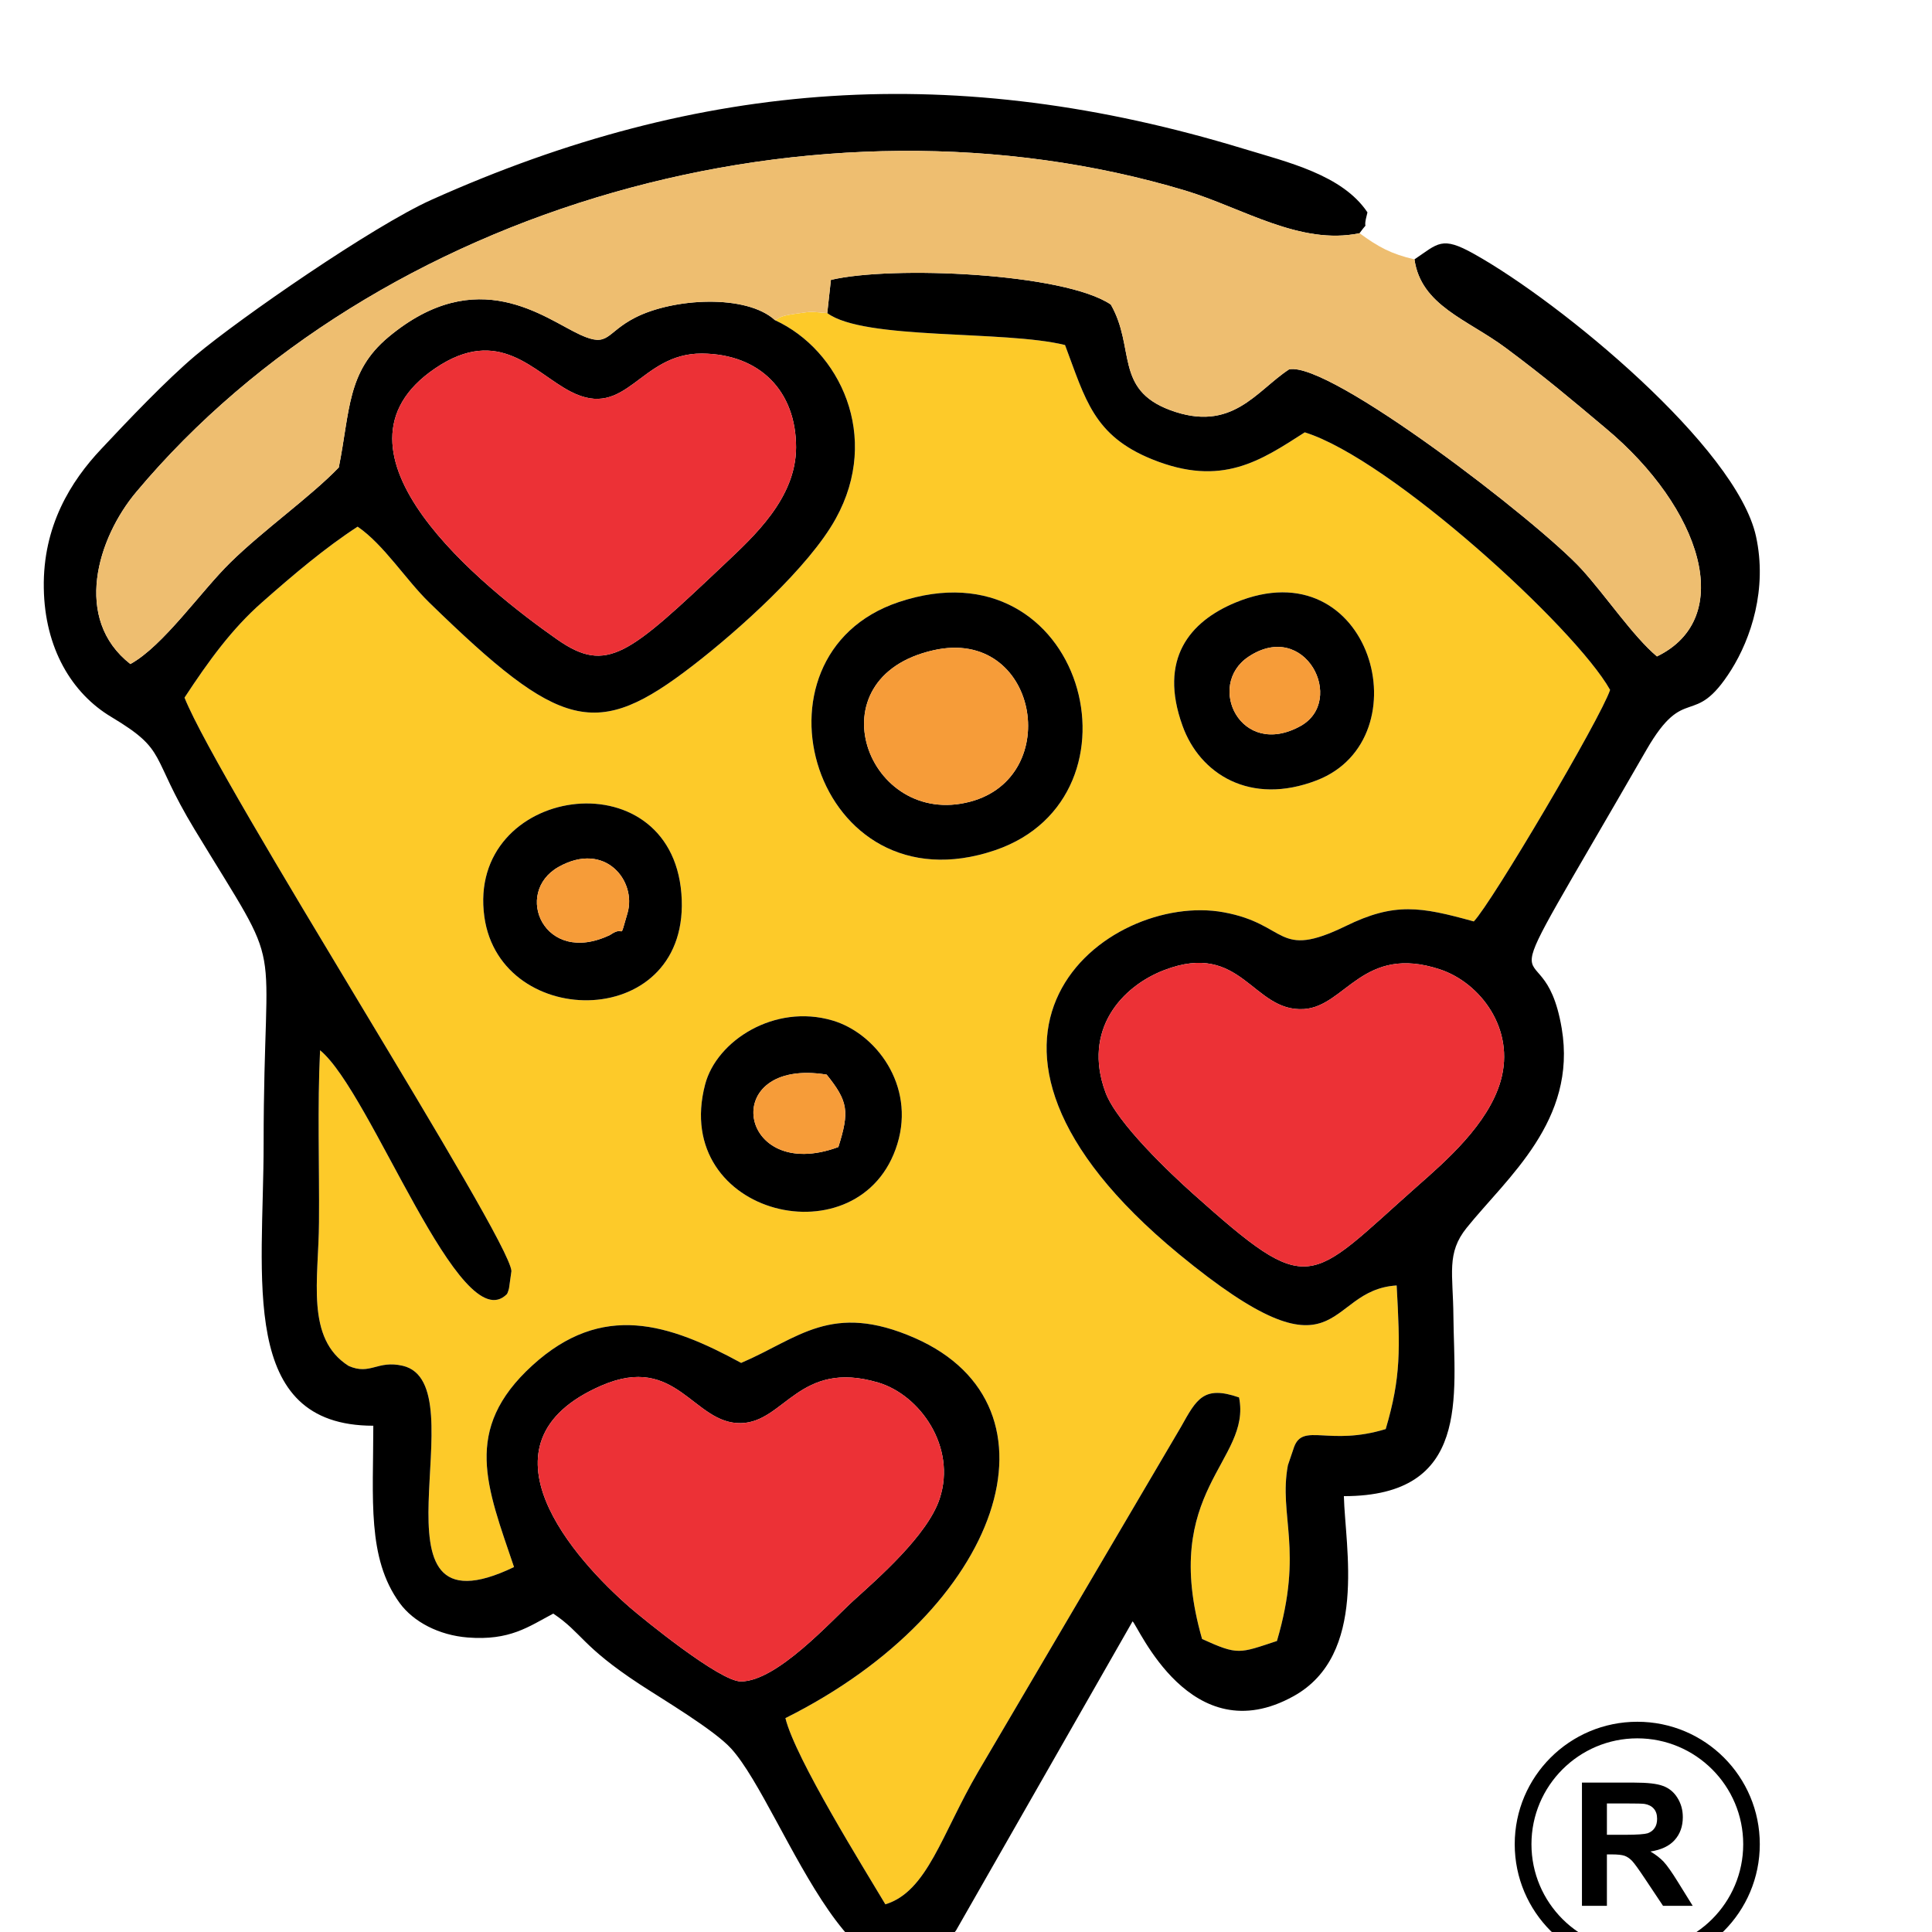 <?xml version="1.0" encoding="UTF-8"?>
<!DOCTYPE svg PUBLIC "-//W3C//DTD SVG 1.1//EN" "http://www.w3.org/Graphics/SVG/1.1/DTD/svg11.dtd">
<!-- Creator: CorelDRAW -->
<svg xmlns="http://www.w3.org/2000/svg" xml:space="preserve" width="1.27mm" height="1.27mm" version="1.1" style="shape-rendering:geometricPrecision; text-rendering:geometricPrecision; image-rendering:optimizeQuality; fill-rule:evenodd; clip-rule:evenodd"
viewBox="0 0 127 127"
 xmlns:xlink="http://www.w3.org/1999/xlink"
 xmlns:xodm="http://www.corel.com/coreldraw/odm/2003">
 <defs>
  <style type="text/css">
   <![CDATA[
    .fil1 {fill:black}
    .fil5 {fill:black}
    .fil3 {fill:#EC3136}
    .fil2 {fill:#EEBE70}
    .fil4 {fill:#F69C39}
    .fil0 {fill:#FDCA29}
   ]]>
  </style>
 </defs>
 <g id="Camada_x0020_1">
  <g id="_2238371675808">
   <g>
    <path class="fil0" d="M58.99 75.19c-2.36,7.74 -14.91,4.77 -12.64,-3.9 0.75,-2.88 4.57,-5.33 8.37,-4.21 2.84,0.83 5.45,4.25 4.27,8.11zm-27.15 -14.92c-1.2,-8.6 12.22,-10.59 12.95,-1.54 0.73,9.07 -11.89,9.11 -12.95,1.54zm27.23 -20.69c12.17,-4.08 16.69,12.79 6.34,16.31 -11.9,4.04 -16.8,-12.8 -6.34,-16.31zm22.14 0.03c8.93,-3.7 12.4,8.94 5.36,11.68 -4.39,1.7 -7.71,-0.42 -8.84,-3.59 -1.58,-4.38 0.47,-6.84 3.48,-8.09zm-26.83 -19.03c-1.16,-0.08 -0.81,-0.14 -2.06,0.04 -1.19,0.17 -1.07,0.29 -1.37,0.43 4.25,1.96 6.98,7.64 3.99,13.04 -1.75,3.18 -6.39,7.34 -9.37,9.64 -6.39,4.94 -8.69,4.31 -17.35,-4.12 -1.56,-1.52 -2.98,-3.8 -4.71,-4.99 -2.13,1.38 -4.24,3.17 -6.28,4.97 -1.98,1.74 -3.52,3.86 -5.1,6.27 2.32,5.78 21.34,35.45 21.49,37.69l-0.16 1.14c-0.02,0.08 -0.07,0.26 -0.13,0.37 -3.07,3.14 -8.92,-13.27 -12.29,-16.02 -0.18,3.76 -0.04,7.54 -0.07,11.3 -0.02,3.74 -0.91,7.64 1.95,9.45 1.44,0.63 1.87,-0.4 3.56,-0.01 5.14,1.22 -3.05,18.21 7.31,13.23 -1.78,-5.27 -3.42,-9.03 1.2,-13.25 4.61,-4.21 8.99,-2.75 13.73,-0.17 3.76,-1.6 5.92,-4.05 11.43,-1.63 10.18,4.49 5.77,17.85 -8.52,24.98 0.65,2.66 5.23,9.98 6.57,12.24 2.76,-0.84 3.69,-4.59 6.09,-8.7l13.34 -22.68c1.03,-1.84 1.49,-2.75 3.82,-1.94 0.84,4.19 -5.24,6.1 -2.43,15.88 2.38,1.08 2.43,0.95 4.92,0.13 1.77,-6.01 0.1,-8.21 0.72,-11.55l0.41 -1.21c0.6,-1.6 2.29,-0.03 6.02,-1.17 1.01,-3.41 0.95,-5.25 0.72,-9.44 -4.85,0.29 -3.45,6.88 -14.31,-2.06 -17.34,-14.29 -4.68,-23.87 2.94,-22.47 4.27,0.78 3.44,3.13 8.01,0.91 3.22,-1.58 4.93,-1.28 8.43,-0.31 1.16,-1.19 8.33,-13.33 8.96,-15.22 -2.29,-4.08 -14.44,-15.18 -20.07,-16.93 -2.89,1.85 -5.45,3.63 -10.04,1.77 -3.85,-1.56 -4.38,-3.95 -5.72,-7.51 -3.99,-0.99 -13.22,-0.3 -15.63,-2.1z"/>
    <path class="fil1" d="M39.54 91.08c4.96,-2.15 6.03,2.54 9.17,2.47 2.86,-0.06 3.83,-4.2 9.01,-2.67 2.75,0.81 5.17,4.23 4.05,7.63 -0.79,2.42 -4.11,5.29 -5.67,6.71 -1.48,1.35 -5.03,5.31 -7.4,5.31 -1.39,0 -6.42,-4.11 -7.29,-4.86 -3.54,-3.08 -10.6,-10.8 -1.87,-14.59zm36.99 -27.31c5.11,-1.96 5.8,2.78 9.19,2.56 2.73,-0.18 3.87,-4.28 8.93,-2.61 2.64,0.87 4.97,3.91 4,7.32 -0.81,2.86 -3.63,5.3 -5.49,6.94 -7.23,6.4 -6.95,7.45 -14.75,0.48 -1.42,-1.27 -5,-4.64 -5.74,-6.65 -1.53,-4.13 1.09,-6.98 3.86,-8.04zm-24.2 -34.37c0,3.36 -2.8,5.88 -4.69,7.67 -6.3,5.95 -7.72,7.27 -11.02,4.96 -4.8,-3.36 -16.07,-12.36 -8.01,-17.82 4.22,-2.86 6.48,0.28 8.9,1.53 3.69,1.91 4.53,-2.52 8.63,-2.5 3.85,0.03 6.19,2.51 6.19,6.16zm40.65 -12.35c0.43,3.04 3.47,3.94 6,5.82 2.58,1.92 4.26,3.34 6.58,5.29 6.27,5.24 8.6,12.45 3.36,14.99 -1.58,-1.33 -3.34,-3.96 -4.95,-5.73 -2.85,-3.12 -16.56,-13.69 -19.23,-13.14 -2.16,1.41 -3.75,4.2 -7.84,2.67 -3.65,-1.37 -2.26,-4.1 -3.88,-6.93 -3.06,-2.08 -14.42,-2.57 -18.4,-1.62l-0.24 2.18c2.41,1.8 11.64,1.11 15.63,2.1 1.34,3.56 1.87,5.95 5.72,7.51 4.59,1.86 7.15,0.08 10.04,-1.77 5.63,1.75 17.78,12.85 20.07,16.93 -0.63,1.89 -7.8,14.03 -8.96,15.22 -3.5,-0.97 -5.21,-1.27 -8.43,0.31 -4.57,2.22 -3.74,-0.13 -8.01,-0.91 -7.62,-1.4 -20.28,8.18 -2.94,22.47 10.86,8.94 9.46,2.35 14.31,2.06 0.23,4.19 0.29,6.03 -0.72,9.44 -3.73,1.14 -5.42,-0.43 -6.02,1.17l-0.41 1.21c-0.62,3.34 1.05,5.54 -0.72,11.55 -2.49,0.82 -2.54,0.95 -4.92,-0.13 -2.81,-9.78 3.27,-11.69 2.43,-15.88 -2.33,-0.81 -2.79,0.1 -3.82,1.94l-13.34 22.68c-2.4,4.11 -3.33,7.86 -6.09,8.7 -1.34,-2.26 -5.92,-9.58 -6.57,-12.24 14.29,-7.13 18.7,-20.49 8.52,-24.98 -5.51,-2.42 -7.67,0.03 -11.43,1.63 -4.74,-2.58 -9.12,-4.04 -13.73,0.17 -4.62,4.22 -2.98,7.98 -1.2,13.25 -10.36,4.98 -2.17,-12.01 -7.31,-13.23 -1.69,-0.39 -2.12,0.64 -3.56,0.01 -2.86,-1.81 -1.97,-5.71 -1.95,-9.45 0.03,-3.76 -0.11,-7.54 0.07,-11.3 3.37,2.75 9.22,19.16 12.29,16.02 0.06,-0.11 0.11,-0.29 0.13,-0.37l0.16 -1.14c-0.15,-2.24 -19.17,-31.91 -21.49,-37.69 1.58,-2.41 3.12,-4.53 5.1,-6.27 2.04,-1.8 4.15,-3.59 6.28,-4.97 1.73,1.19 3.15,3.47 4.71,4.99 8.66,8.43 10.96,9.06 17.35,4.12 2.98,-2.3 7.62,-6.46 9.37,-9.64 2.99,-5.4 0.26,-11.08 -3.99,-13.04 -1.89,-1.73 -6.68,-1.46 -9.2,-0.17 -1.95,1 -1.71,1.99 -3.6,1.13 -2.35,-1.08 -6.75,-4.75 -12.62,0.15 -2.73,2.28 -2.51,4.83 -3.26,8.57 -1.86,1.93 -4.94,4.1 -7.13,6.25 -1.94,1.9 -4.41,5.49 -6.57,6.67 -3.79,-2.96 -2.16,-8.27 0.38,-11.3 15.79,-18.84 44.83,-27.07 68.98,-19.82 3.71,1.12 7.54,3.62 11.44,2.8 0.73,-1 0.13,0.1 0.52,-1.37 -1.65,-2.47 -5.25,-3.3 -8.17,-4.19 -18.83,-5.73 -35.59,-4.61 -53.37,3.37 -3.82,1.72 -12.53,7.74 -15.5,10.23 -1.93,1.63 -4.43,4.26 -6.2,6.15 -1.99,2.11 -3.84,5.06 -3.77,9.14 0.06,3.95 1.84,6.92 4.44,8.47 3.75,2.25 2.48,2.45 5.47,7.39 6.13,10.11 4.54,6.03 4.54,20.67 0,8.84 -1.68,18.53 7.21,18.53 0,4.82 -0.42,8.69 1.73,11.65 0.91,1.25 2.59,2.12 4.47,2.27 2.78,0.22 4,-0.71 5.63,-1.57 1.91,1.28 1.83,2.11 5.66,4.63 1.49,0.98 4.92,3.01 6.04,4.25 3.57,3.94 8.58,20.45 14.78,11.94l11.6 -20.31c0.36,0.27 3.82,8.67 10.58,4.92 4.9,-2.71 3.39,-9.81 3.31,-13.15 8.35,0 7.25,-6.58 7.2,-11.84 -0.02,-2.78 -0.48,-4.13 0.88,-5.81 2.66,-3.3 7.26,-7.04 6.24,-13.1 -1.3,-7.69 -5.79,1.41 5.57,-18.31 2.57,-4.45 3.08,-1.3 5.57,-5.25 1.3,-2.07 2.39,-5.32 1.63,-8.79 -1.29,-5.85 -12.8,-15.36 -18.54,-18.56 -2.12,-1.19 -2.35,-0.69 -3.91,0.36z"/>
    <path class="fil2" d="M50.95 21.05c0.3,-0.14 0.18,-0.26 1.37,-0.43 1.25,-0.18 0.9,-0.12 2.06,-0.04l0.24 -2.18c3.98,-0.95 15.34,-0.46 18.4,1.62 1.62,2.83 0.23,5.56 3.88,6.93 4.09,1.53 5.68,-1.26 7.84,-2.67 2.67,-0.55 16.38,10.02 19.23,13.14 1.61,1.77 3.37,4.4 4.95,5.73 5.24,-2.54 2.91,-9.75 -3.36,-14.99 -2.32,-1.95 -4,-3.37 -6.58,-5.29 -2.53,-1.88 -5.57,-2.78 -6,-5.82 -1.55,-0.36 -2.38,-0.82 -3.61,-1.72 -3.9,0.82 -7.73,-1.68 -11.44,-2.8 -24.15,-7.25 -53.19,0.98 -68.98,19.82 -2.54,3.03 -4.17,8.34 -0.38,11.3 2.16,-1.18 4.63,-4.77 6.57,-6.67 2.19,-2.15 5.27,-4.32 7.13,-6.25 0.75,-3.74 0.53,-6.29 3.26,-8.57 5.87,-4.9 10.27,-1.23 12.62,-0.15 1.89,0.86 1.65,-0.13 3.6,-1.13 2.52,-1.29 7.31,-1.56 9.2,0.17z"/>
    <path class="fil3" d="M52.33 29.4c0,-3.65 -2.34,-6.13 -6.19,-6.16 -4.1,-0.02 -4.94,4.41 -8.63,2.5 -2.42,-1.25 -4.68,-4.39 -8.9,-1.53 -8.06,5.46 3.21,14.46 8.01,17.82 3.3,2.31 4.72,0.99 11.02,-4.96 1.89,-1.79 4.69,-4.31 4.69,-7.67z"/>
    <path class="fil3" d="M76.53 63.77c-2.77,1.06 -5.39,3.91 -3.86,8.04 0.74,2.01 4.32,5.38 5.74,6.65 7.8,6.97 7.52,5.92 14.75,-0.48 1.86,-1.64 4.68,-4.08 5.49,-6.94 0.97,-3.41 -1.36,-6.45 -4,-7.32 -5.06,-1.67 -6.2,2.43 -8.93,2.61 -3.39,0.22 -4.08,-4.52 -9.19,-2.56z"/>
    <path class="fil3" d="M39.54 91.08c-8.73,3.79 -1.67,11.51 1.87,14.59 0.87,0.75 5.9,4.86 7.29,4.86 2.37,0 5.92,-3.96 7.4,-5.31 1.56,-1.42 4.88,-4.29 5.67,-6.71 1.12,-3.4 -1.3,-6.82 -4.05,-7.63 -5.18,-1.53 -6.15,2.61 -9.01,2.67 -3.14,0.07 -4.21,-4.62 -9.17,-2.47z"/>
    <path class="fil1" d="M61.38 42.74c6.84,-1.53 8.58,8.33 2.39,9.96 -6.74,1.78 -10.45,-8.16 -2.39,-9.96zm-2.31 -3.16c-10.46,3.51 -5.56,20.35 6.34,16.31 10.35,-3.52 5.83,-20.39 -6.34,-16.31z"/>
    <path class="fil1" d="M40.1 61.46c-4.34,2.08 -6.4,-2.79 -3.37,-4.48 3.06,-1.71 5.13,0.94 4.52,3.04 -0.6,2.02 -0.08,0.7 -1.15,1.44zm-8.26 -1.19c1.06,7.57 13.68,7.53 12.95,-1.54 -0.73,-9.05 -14.15,-7.06 -12.95,1.54z"/>
    <path class="fil1" d="M82.07 43.17c3.73,-2.48 6.42,2.87 3.43,4.55 -3.94,2.19 -6.25,-2.67 -3.43,-4.55zm-0.86 -3.56c-3.01,1.25 -5.06,3.71 -3.48,8.09 1.13,3.17 4.45,5.29 8.84,3.59 7.04,-2.74 3.57,-15.38 -5.36,-11.68z"/>
    <path class="fil1" d="M55.11 75.4c-6.62,2.45 -7.94,-5.92 -0.77,-4.76 1.41,1.76 1.51,2.41 0.77,4.76zm3.88 -0.21c1.18,-3.86 -1.43,-7.28 -4.27,-8.11 -3.8,-1.12 -7.62,1.33 -8.37,4.21 -2.27,8.67 10.28,11.64 12.64,3.9z"/>
    <path class="fil4" d="M61.38 42.74c-8.06,1.8 -4.35,11.74 2.39,9.96 6.19,-1.63 4.45,-11.49 -2.39,-9.96z"/>
    <path class="fil4" d="M82.07 43.17c-2.82,1.88 -0.51,6.74 3.43,4.55 2.99,-1.68 0.3,-7.03 -3.43,-4.55z"/>
    <path class="fil4" d="M40.1 61.46c1.07,-0.74 0.55,0.58 1.15,-1.44 0.61,-2.1 -1.46,-4.75 -4.52,-3.04 -3.03,1.69 -0.97,6.56 3.37,4.48z"/>
    <path class="fil4" d="M55.11 75.4c0.74,-2.35 0.64,-3 -0.77,-4.76 -7.17,-1.16 -5.85,7.21 0.77,4.76z"/>
   </g>
   <path class="fil5" d="M103.99 125.28l0 -8.1 3.44 0c0.87,0 1.5,0.07 1.89,0.22 0.39,0.14 0.71,0.4 0.94,0.77 0.24,0.38 0.36,0.8 0.36,1.28 0,0.61 -0.18,1.11 -0.54,1.51 -0.35,0.39 -0.88,0.64 -1.59,0.75 0.35,0.2 0.64,0.43 0.87,0.67 0.23,0.25 0.54,0.69 0.93,1.32l0.98 1.58 -1.95 0 -1.18 -1.77c-0.42,-0.63 -0.7,-1.02 -0.86,-1.19 -0.16,-0.16 -0.32,-0.27 -0.49,-0.33 -0.18,-0.06 -0.45,-0.09 -0.83,-0.09l-0.33 0 0 3.38 -1.64 0zm1.64 -4.67l1.21 0c0.78,0 1.27,-0.04 1.47,-0.1 0.19,-0.07 0.35,-0.18 0.46,-0.35 0.11,-0.16 0.16,-0.36 0.16,-0.6 0,-0.28 -0.07,-0.5 -0.22,-0.67 -0.14,-0.16 -0.35,-0.27 -0.61,-0.31 -0.14,-0.02 -0.53,-0.03 -1.2,-0.03l-1.27 0 0 2.06zm2 -6.34c3.84,0 6.96,3.12 6.96,6.96 0,3.84 -3.12,6.96 -6.96,6.96 -3.84,0 -6.96,-3.12 -6.96,-6.96 0,-3.84 3.12,-6.96 6.96,-6.96zm0 -1.09c4.45,0 8.05,3.6 8.05,8.05 0,4.45 -3.6,8.06 -8.05,8.06 -4.45,0 -8.06,-3.61 -8.06,-8.06 0,-4.45 3.61,-8.05 8.06,-8.05z"/>
  </g>
 </g>
</svg>
